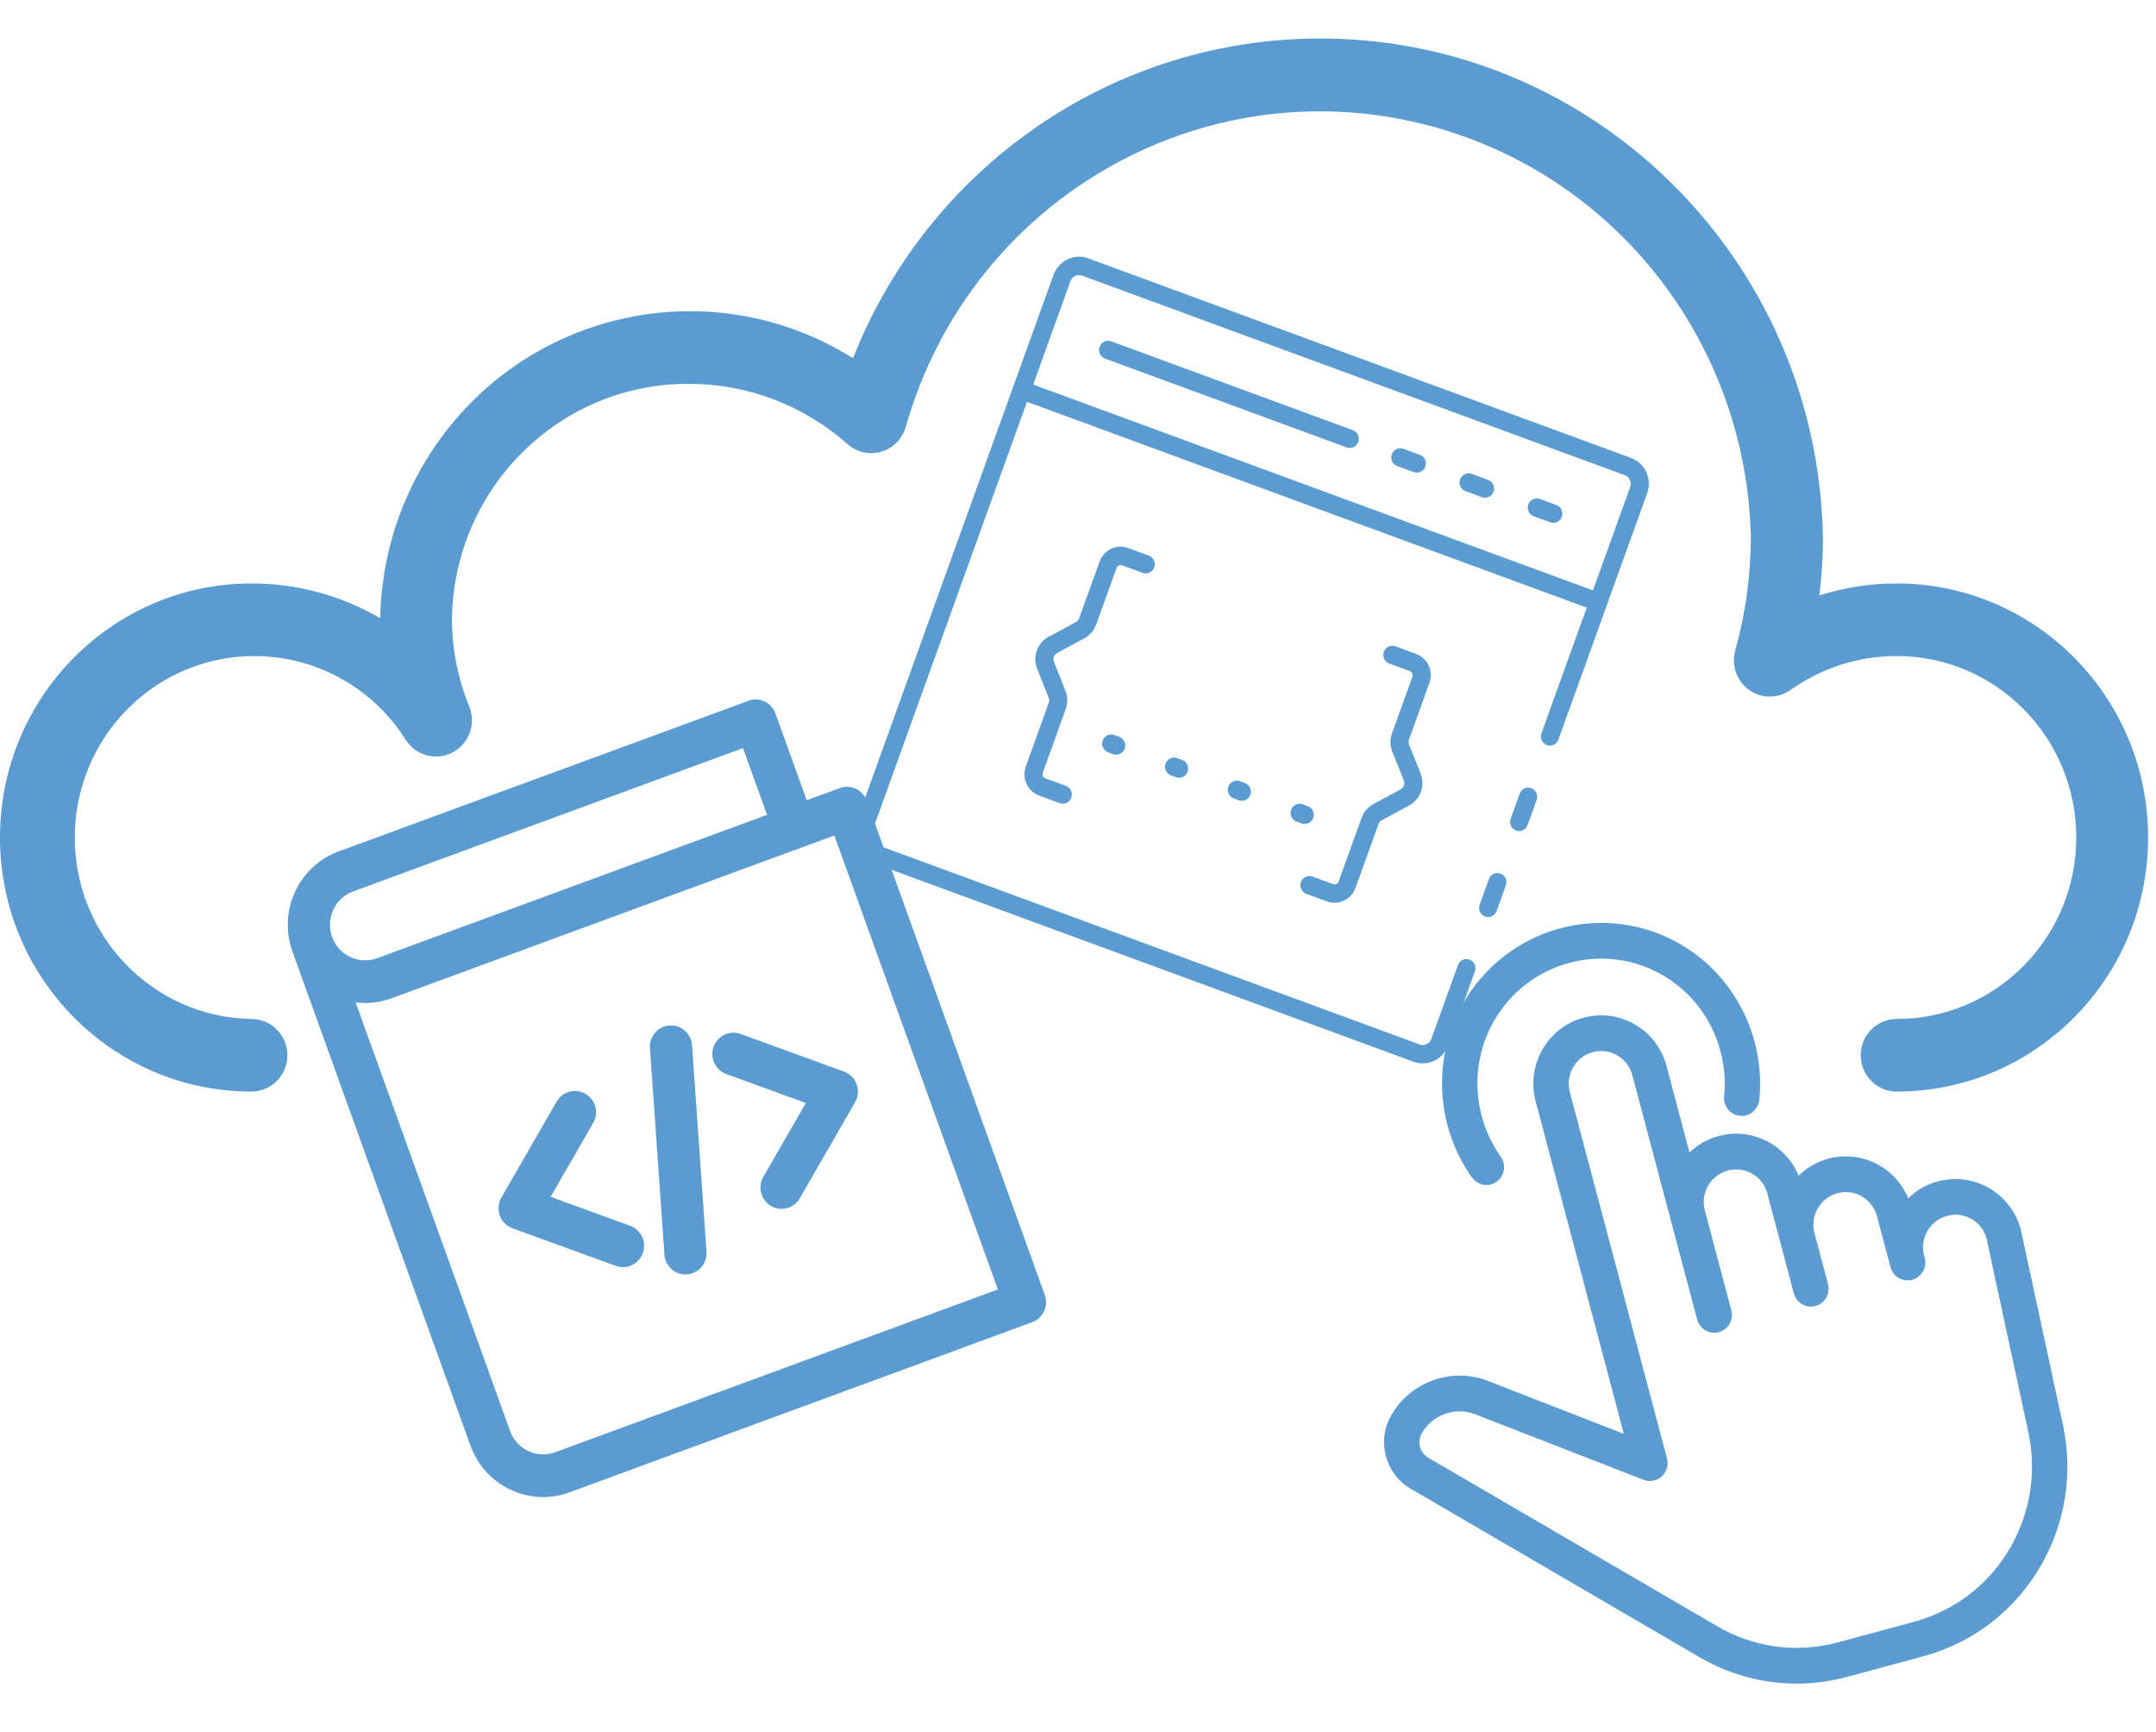 <svg width="300" height="241" viewBox="0 0 300 241" fill="none" xmlns="http://www.w3.org/2000/svg">
<g clip-path="url(#clip0)">
<path d="M263.91 81.172C260.262 81.168 256.635 81.732 253.157 82.843C253.487 80.195 253.654 77.528 253.657 74.86C253.008 35.824 221.154 4.711 182.508 5.367C154.309 5.845 129.149 23.377 118.691 49.836C98.466 37.167 71.903 43.46 59.363 63.89C55.28 70.54 53.048 78.18 52.902 86.004C47.457 82.828 41.279 81.161 34.991 81.172C15.666 81.172 0 96.996 0 116.517C0 136.037 15.666 151.862 34.991 151.862C37.752 151.862 39.99 149.601 39.99 146.813C39.99 144.024 37.752 141.763 34.991 141.763C21.189 141.537 10.182 130.051 10.407 116.11C10.631 102.168 22.001 91.05 35.804 91.276C44.205 91.415 51.976 95.808 56.486 102.969C57.998 105.302 61.096 105.955 63.406 104.429C65.403 103.109 66.197 100.548 65.304 98.313C63.73 94.478 62.908 90.371 62.884 86.22C63.085 67.921 77.911 53.24 96.026 53.4C104.098 53.432 111.885 56.417 117.946 61.802C120.026 63.635 123.184 63.416 124.998 61.315C125.49 60.745 125.849 60.071 126.049 59.343C135.195 27.194 168.411 8.622 200.237 17.861C225.507 25.196 243.098 48.306 243.625 74.859C243.603 80.152 242.872 85.418 241.45 90.512C240.711 93.199 242.267 95.983 244.927 96.729C246.366 97.133 247.909 96.866 249.133 96.001C253.457 92.921 258.619 91.268 263.91 91.27C277.713 91.27 288.903 102.573 288.903 116.516C288.903 130.459 277.713 141.763 263.91 141.763C261.149 141.763 258.911 144.024 258.911 146.812C258.911 149.6 261.149 151.861 263.91 151.861C283.235 151.861 298.901 136.037 298.901 116.516C298.901 96.996 283.235 81.172 263.91 81.172Z" fill="#5a9cd2"/>
<g clip-path="url(#clip1)">
<path d="M287.048 198.214L281.187 171.064C279.846 166.009 274.68 162.99 269.628 164.358C268.028 164.791 266.635 165.616 265.528 166.716C263.749 162.388 259.007 159.95 254.373 161.204C252.776 161.64 251.383 162.465 250.271 163.556C248.487 159.236 243.747 156.794 239.117 158.051C237.55 158.475 236.183 159.275 235.083 160.333L231.889 148.293C230.548 143.238 225.382 140.219 220.33 141.587C215.322 142.939 212.337 148.159 213.68 153.221L225.951 199.479L207.17 192.168C202.133 190.126 196.289 192.163 193.574 196.915C191.537 200.477 192.75 205.05 196.277 207.107L236.487 230.557C242.752 234.21 250.05 235.181 257.039 233.289L267.619 230.425C274.599 228.54 280.432 224.015 284.044 217.696C287.417 211.794 288.483 204.875 287.048 198.214ZM266.345 225.621L255.764 228.485C250.047 230.033 244.075 229.238 238.949 226.249L198.739 202.799C197.562 202.112 197.158 200.59 197.838 199.401C199.335 196.782 202.559 195.658 205.37 196.798L228.697 205.876C229.561 206.214 230.536 206.03 231.229 205.406C231.914 204.783 232.199 203.818 231.959 202.914L218.436 151.934C217.796 149.522 219.219 147.032 221.643 146.373C222.838 146.053 224.051 146.249 225.045 146.828C226.038 147.408 226.813 148.371 227.134 149.58L236.151 183.574C236.503 184.899 237.854 185.687 239.166 185.332C239.821 185.151 240.345 184.722 240.66 184.171C240.976 183.619 241.082 182.946 240.905 182.28L237.223 168.399C236.583 165.987 238.004 163.501 240.432 162.844C242.813 162.199 245.282 163.639 245.92 166.044L249.604 179.933C249.956 181.258 251.308 182.046 252.62 181.691C253.274 181.51 253.799 181.081 254.114 180.529C254.429 179.978 254.535 179.305 254.359 178.639L252.479 171.552C251.839 169.14 253.26 166.654 255.688 165.997C258.069 165.352 260.538 166.792 261.176 169.198L263.065 176.318C263.071 176.328 263.067 176.325 263.067 176.325L263.069 176.332C263.07 176.339 263.07 176.339 263.07 176.339C263.072 176.345 263.072 176.345 263.072 176.345L263.076 176.348C263.081 176.35 263.078 176.354 263.078 176.354C263.456 177.643 264.788 178.397 266.075 178.045C267.387 177.69 268.167 176.324 267.816 174.999L267.738 174.707C267.428 173.539 267.587 172.316 268.185 171.269C268.784 170.222 269.746 169.474 270.943 169.15C273.333 168.51 275.787 169.947 276.405 172.238L282.24 199.275C283.41 204.719 282.54 210.38 279.779 215.209C276.825 220.378 272.056 224.076 266.345 225.621Z" fill="#5a9cd2"/>
<path d="M244.804 153.005C245.666 144.255 241.374 135.767 233.869 131.389C223.288 125.219 209.707 128.895 203.599 139.582C199.265 147.164 199.75 156.682 204.825 163.829C205.037 164.125 205.301 164.359 205.595 164.531C206.405 165.003 207.452 164.982 208.264 164.398C209.366 163.594 209.617 162.04 208.828 160.925C204.876 155.364 204.495 147.962 207.863 142.069C212.615 133.756 223.176 130.897 231.407 135.697C237.241 139.099 240.575 145.702 239.905 152.514C239.767 153.88 240.755 155.106 242.108 155.234C243.463 155.37 244.67 154.374 244.804 153.005Z" fill="#5a9cd2"/>
</g>
<g clip-path="url(#clip2)">
<path d="M143.622 183.949L79.255 207.613C73.675 209.665 67.49 206.751 65.459 201.115L40.693 132.382C38.662 126.746 41.546 120.498 47.126 118.446L104.136 97.487C105.659 96.927 107.345 97.721 107.899 99.259L112.25 111.333L116.847 109.643C118.37 109.083 120.056 109.877 120.61 111.415L145.376 180.148C145.93 181.686 145.144 183.389 143.622 183.949ZM49.488 139.453L70.976 199.087C71.898 201.646 74.713 202.972 77.247 202.04L138.855 179.39L116.097 116.23L54.489 138.881C52.834 139.489 51.126 139.663 49.488 139.453ZM49.134 124.019C46.6 124.951 45.288 127.794 46.21 130.354C47.132 132.914 49.947 134.239 52.481 133.308L106.733 113.362L103.386 104.074L49.134 124.019Z" fill="#5a9cd2"/>
<path d="M87.69 176.112C87.065 176.342 86.363 176.36 85.692 176.114L71.311 170.883C70.492 170.587 69.845 169.936 69.547 169.108C69.248 168.279 69.33 167.362 69.769 166.603L77.456 153.258C78.267 151.845 80.066 151.356 81.472 152.185C82.876 153.007 83.352 154.822 82.533 156.238L76.616 166.509L87.684 170.535C89.209 171.089 90 172.788 89.451 174.328C89.141 175.191 88.481 175.821 87.69 176.112Z" fill="#5a9cd2"/>
<path d="M109.759 167.998C108.968 168.289 108.061 168.235 107.279 167.774C105.875 166.952 105.4 165.137 106.218 163.721L112.132 153.452L101.063 149.426C99.539 148.871 98.747 147.172 99.296 145.632C99.846 144.084 101.524 143.294 103.056 143.846L117.437 149.078C118.257 149.378 118.904 150.028 119.201 150.853C119.498 151.677 119.418 152.599 118.979 153.358L111.291 166.703C110.933 167.327 110.384 167.768 109.759 167.998Z" fill="#5a9cd2"/>
<path d="M96.385 177.122C96.139 177.213 95.869 177.274 95.589 177.293C93.972 177.408 92.567 176.178 92.453 174.546L90.439 145.834C90.323 144.206 91.511 142.789 93.159 142.667C94.775 142.553 96.18 143.782 96.294 145.415L98.309 174.126C98.405 175.48 97.588 176.68 96.385 177.122Z" fill="#5a9cd2"/>
</g>
<g clip-path="url(#clip3)">
<path d="M215.71 72.663L213.404 71.816C213.091 71.701 212.837 71.464 212.696 71.157C212.556 70.851 212.542 70.5 212.656 70.182C212.771 69.863 213.005 69.604 213.308 69.46C213.61 69.317 213.956 69.3 214.269 69.416L216.575 70.263C216.888 70.378 217.142 70.615 217.283 70.922C217.423 71.228 217.437 71.579 217.323 71.897C217.208 72.216 216.974 72.475 216.671 72.619C216.369 72.762 216.023 72.778 215.71 72.663Z" fill="#5a9cd2"/>
<path d="M210.951 115.544C210.638 115.429 210.383 115.192 210.243 114.886C210.103 114.579 210.088 114.228 210.203 113.91L211.461 110.418C211.576 110.1 211.81 109.84 212.113 109.697C212.415 109.553 212.761 109.537 213.074 109.652C213.387 109.767 213.641 110.004 213.781 110.31C213.922 110.617 213.936 110.968 213.821 111.286L212.563 114.778C212.448 115.096 212.214 115.356 211.912 115.499C211.609 115.643 211.264 115.659 210.951 115.544Z" fill="#5a9cd2"/>
<path d="M196.686 147.713L121.16 119.945C120.221 119.6 119.457 118.89 119.036 117.971C118.616 117.051 118.572 115.999 118.917 115.044L146.59 38.243C146.934 37.288 147.637 36.509 148.544 36.078C149.451 35.647 150.489 35.599 151.428 35.944L226.954 63.712C227.893 64.057 228.657 64.767 229.078 65.686C229.498 66.606 229.541 67.659 229.197 68.613L216.848 102.886C216.733 103.204 216.499 103.464 216.197 103.607C215.894 103.751 215.548 103.767 215.235 103.652C214.922 103.537 214.668 103.3 214.528 102.994C214.387 102.687 214.373 102.336 214.488 102.018L226.837 67.746C226.952 67.427 226.937 67.076 226.797 66.77C226.657 66.463 226.402 66.227 226.089 66.112L150.563 38.344C150.25 38.229 149.904 38.245 149.602 38.389C149.299 38.533 149.065 38.792 148.95 39.11L121.277 115.912C121.162 116.23 121.176 116.581 121.317 116.887C121.457 117.194 121.711 117.43 122.024 117.545L197.551 145.313C197.864 145.428 198.21 145.412 198.512 145.268C198.815 145.124 199.049 144.865 199.164 144.547L202.865 134.275C202.98 133.956 203.214 133.697 203.516 133.553C203.819 133.409 204.164 133.393 204.477 133.508C204.79 133.623 205.045 133.86 205.185 134.167C205.325 134.473 205.34 134.824 205.225 135.142L201.524 145.414C201.18 146.369 200.477 147.148 199.57 147.579C198.662 148.01 197.625 148.058 196.686 147.713Z" fill="#5a9cd2"/>
<path d="M206.639 127.508C206.327 127.393 206.072 127.156 205.932 126.85C205.791 126.544 205.777 126.193 205.892 125.874L207.176 122.31C207.291 121.992 207.525 121.733 207.827 121.589C208.13 121.445 208.476 121.429 208.789 121.544C209.101 121.659 209.356 121.896 209.496 122.202C209.637 122.509 209.651 122.86 209.536 123.178L208.252 126.742C208.137 127.06 207.903 127.32 207.601 127.464C207.298 127.607 206.952 127.623 206.639 127.508Z" fill="#5a9cd2"/>
<path d="M221.967 84.97L141.72 55.467C141.407 55.352 141.153 55.115 141.012 54.809C140.872 54.502 140.858 54.151 140.972 53.833C141.087 53.515 141.321 53.255 141.624 53.112C141.926 52.968 142.272 52.952 142.585 53.067L222.832 82.57C223.145 82.685 223.399 82.922 223.54 83.228C223.68 83.535 223.694 83.885 223.58 84.204C223.465 84.522 223.231 84.782 222.928 84.925C222.626 85.069 222.28 85.085 221.967 84.97Z" fill="#5a9cd2"/>
<path d="M206.215 69.172L203.909 68.325C203.596 68.21 203.341 67.973 203.201 67.666C203.061 67.36 203.047 67.009 203.161 66.691C203.276 66.373 203.51 66.113 203.813 65.969C204.115 65.826 204.461 65.81 204.774 65.925L207.08 66.772C207.393 66.888 207.647 67.124 207.788 67.431C207.928 67.737 207.942 68.088 207.827 68.406C207.713 68.725 207.478 68.984 207.176 69.128C206.874 69.272 206.528 69.288 206.215 69.172Z" fill="#5a9cd2"/>
<path d="M196.72 65.682L194.414 64.834C194.101 64.719 193.846 64.482 193.706 64.176C193.566 63.869 193.552 63.518 193.666 63.2C193.781 62.882 194.015 62.622 194.318 62.479C194.62 62.335 194.966 62.319 195.279 62.434L197.585 63.282C197.898 63.397 198.152 63.633 198.292 63.94C198.433 64.246 198.447 64.597 198.332 64.915C198.218 65.234 197.983 65.493 197.681 65.637C197.379 65.781 197.033 65.797 196.72 65.682Z" fill="#5a9cd2"/>
<path d="M187.387 62.251L153.754 49.885C153.441 49.77 153.187 49.534 153.046 49.227C152.906 48.921 152.892 48.57 153.007 48.252C153.121 47.933 153.356 47.674 153.658 47.53C153.96 47.386 154.306 47.37 154.619 47.485L188.252 59.851C188.565 59.966 188.82 60.202 188.96 60.509C189.1 60.815 189.114 61.166 189 61.484C188.885 61.803 188.651 62.062 188.348 62.206C188.046 62.35 187.7 62.366 187.387 62.251Z" fill="#5a9cd2"/>
<path d="M184.641 125.406L181.763 124.348C181.45 124.232 181.196 123.996 181.055 123.689C180.915 123.383 180.901 123.032 181.016 122.714C181.13 122.395 181.364 122.136 181.667 121.992C181.969 121.848 182.315 121.832 182.628 121.947L185.506 123.006C185.653 123.059 185.815 123.051 185.957 122.983C186.099 122.916 186.209 122.794 186.263 122.645L189.459 113.775C189.755 112.952 190.342 112.269 191.105 111.859L194.894 109.818C195.107 109.705 195.27 109.515 195.352 109.287C195.435 109.058 195.43 108.807 195.339 108.583L193.735 104.567C193.41 103.757 193.394 102.851 193.692 102.026L196.535 94.138C196.589 93.988 196.582 93.823 196.516 93.68C196.45 93.536 196.331 93.425 196.185 93.37L193.307 92.312C192.994 92.197 192.739 91.96 192.599 91.653C192.458 91.347 192.444 90.996 192.559 90.678C192.673 90.36 192.908 90.1 193.21 89.957C193.513 89.813 193.858 89.797 194.171 89.912L197.05 90.97C197.822 91.255 198.45 91.84 198.796 92.597C199.142 93.353 199.177 94.219 198.895 95.005L196.053 102.894C195.97 103.123 195.975 103.374 196.066 103.599L197.67 107.612C197.996 108.422 198.012 109.327 197.715 110.151C197.418 110.975 196.83 111.658 196.065 112.066L192.273 114.111C192.061 114.224 191.898 114.413 191.815 114.641L188.618 123.511C188.335 124.296 187.757 124.935 187.012 125.29C186.266 125.645 185.414 125.687 184.641 125.406Z" fill="#5a9cd2"/>
<path d="M147.46 111.736L144.582 110.678C143.809 110.392 143.182 109.807 142.836 109.051C142.49 108.295 142.454 107.428 142.736 106.642L145.932 97.772C146.014 97.543 146.009 97.293 145.918 97.068L144.315 93.04C143.989 92.231 143.973 91.325 144.27 90.501C144.567 89.677 145.155 88.994 145.92 88.585L149.7 86.554C149.913 86.441 150.077 86.251 150.159 86.022L153.002 78.133C153.286 77.347 153.865 76.707 154.611 76.352C155.357 75.998 156.211 75.957 156.984 76.24L159.862 77.298C160.175 77.413 160.43 77.65 160.57 77.956C160.71 78.263 160.724 78.614 160.61 78.932C160.495 79.25 160.261 79.51 159.958 79.653C159.656 79.797 159.31 79.813 158.997 79.698L156.125 78.642C155.978 78.589 155.816 78.597 155.674 78.664C155.532 78.732 155.422 78.853 155.368 79.003L152.526 86.891C152.229 87.717 151.64 88.401 150.874 88.811L147.094 90.842C146.882 90.955 146.718 91.144 146.636 91.373C146.554 91.602 146.558 91.853 146.649 92.078L148.252 96.104C148.576 96.913 148.591 97.817 148.294 98.64L145.097 107.511C145.044 107.66 145.051 107.825 145.116 107.968C145.182 108.112 145.301 108.224 145.447 108.278L148.326 109.336C148.639 109.451 148.893 109.688 149.034 109.995C149.174 110.301 149.188 110.652 149.073 110.97C148.959 111.288 148.724 111.548 148.422 111.692C148.12 111.835 147.774 111.851 147.461 111.736L147.46 111.736Z" fill="#5a9cd2"/>
<path d="M181.116 114.557L180.408 114.297C180.095 114.182 179.84 113.945 179.7 113.639C179.56 113.332 179.545 112.981 179.66 112.663C179.775 112.345 180.009 112.085 180.311 111.942C180.614 111.798 180.959 111.782 181.272 111.897L181.98 112.157C182.293 112.272 182.548 112.509 182.688 112.815C182.828 113.122 182.843 113.473 182.728 113.791C182.613 114.109 182.379 114.369 182.077 114.513C181.774 114.656 181.429 114.672 181.116 114.557Z" fill="#5a9cd2"/>
<path d="M172.372 111.342L171.663 111.082C171.35 110.967 171.096 110.73 170.956 110.424C170.815 110.117 170.801 109.766 170.916 109.448C171.03 109.13 171.265 108.87 171.567 108.727C171.87 108.583 172.215 108.567 172.528 108.682L173.236 108.942C173.549 109.057 173.804 109.294 173.944 109.601C174.084 109.907 174.099 110.258 173.984 110.576C173.869 110.894 173.635 111.154 173.333 111.298C173.03 111.441 172.684 111.457 172.372 111.342Z" fill="#5a9cd2"/>
<path d="M163.639 108.132L162.931 107.871C162.618 107.756 162.363 107.52 162.223 107.213C162.083 106.907 162.068 106.556 162.183 106.237C162.298 105.919 162.532 105.66 162.834 105.516C163.137 105.372 163.482 105.356 163.795 105.471L164.503 105.732C164.816 105.847 165.071 106.084 165.211 106.39C165.351 106.696 165.366 107.047 165.251 107.366C165.136 107.684 164.902 107.943 164.6 108.087C164.297 108.231 163.952 108.247 163.639 108.132Z" fill="#5a9cd2"/>
<path d="M154.892 104.916L154.183 104.656C153.87 104.54 153.616 104.304 153.476 103.997C153.335 103.691 153.321 103.34 153.436 103.022C153.55 102.703 153.785 102.444 154.087 102.3C154.39 102.157 154.735 102.14 155.048 102.256L155.756 102.516C156.069 102.631 156.324 102.868 156.464 103.174C156.604 103.481 156.619 103.831 156.504 104.15C156.389 104.468 156.155 104.728 155.853 104.871C155.55 105.015 155.205 105.031 154.892 104.916Z" fill="#5a9cd2"/>
</g>
</g>
<defs>
<clipPath id="clip0">
<rect width="300" height="240.284" fill="white"/>
</clipPath>
<clipPath id="clip1">
<rect width="108.608" height="109.156" fill="white" transform="matrix(0.864 0.504 -0.496 0.868 220.833 109.429)"/>
</clipPath>
<clipPath id="clip2">
<rect width="94.051" height="94.779" fill="white" transform="matrix(0.939 -0.345 0.339 0.941 33.334 123.517)"/>
</clipPath>
<clipPath id="clip3">
<rect width="93.043" height="94.39" fill="white" transform="matrix(0.939 0.345 -0.339 0.941 146.392 31.375)"/>
</clipPath>
</defs>
</svg>
